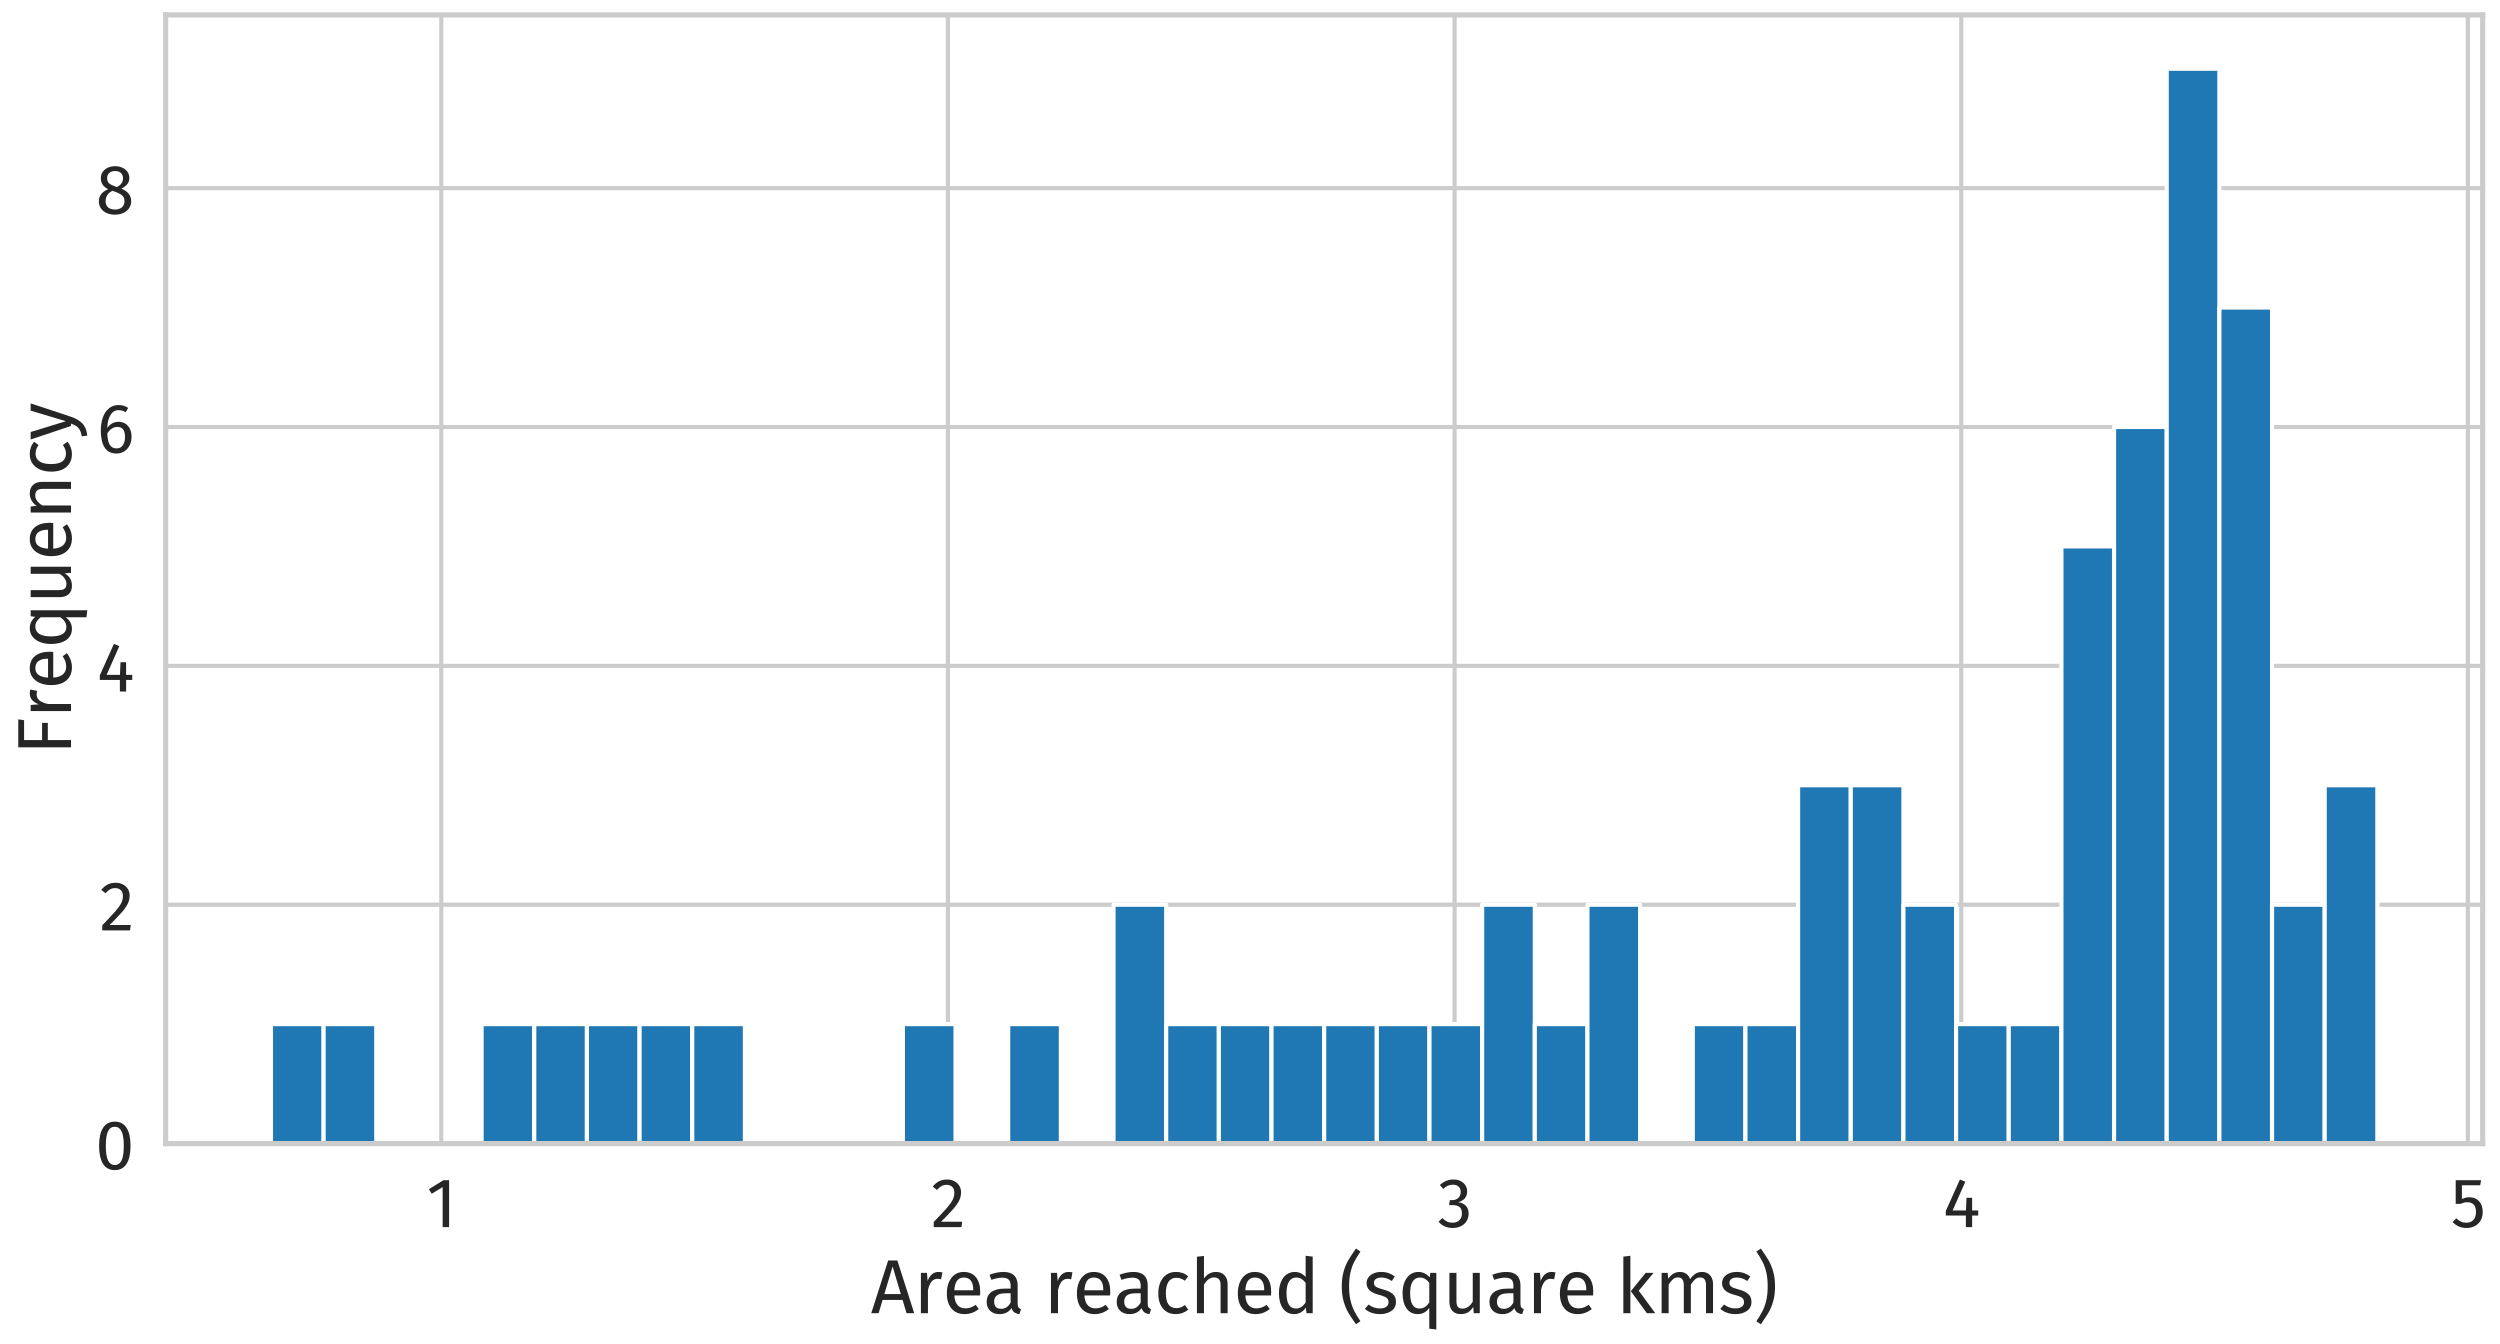 <?xml version="1.0" encoding="utf-8" standalone="no"?>
<!DOCTYPE svg PUBLIC "-//W3C//DTD SVG 1.1//EN"
  "http://www.w3.org/Graphics/SVG/1.1/DTD/svg11.dtd">
<svg height="647.365pt" version="1.1" viewBox="0 0 1204.12 647.365" width="1204.12pt" xmlns="http://www.w3.org/2000/svg" xmlns:xlink="http://www.w3.org/1999/xlink">
 <defs>
  <style type="text/css">*{stroke-linecap:butt;stroke-linejoin:round;}</style>
 </defs>
 <g id="figure_1">
  <g id="patch_1">
   <path d="M -0 647.365 
L 1204.12 647.365 
L 1204.12 0 
L -0 0 
z
" style="fill:#ffffff;"/>
  </g>
  <g id="axes_1">
   <g id="patch_2">
    <path d="M 79.78 550.8 
L 1195.78 550.8 
L 1195.78 7.2 
L 79.78 7.2 
z
" style="fill:#ffffff;"/>
   </g>
   <g id="matplotlib.axis_1">
    <g id="xtick_1">
     <g id="line2d_1">
      <path clip-path="url(#p9cf5cedc65)" d="M 212.538 550.8 
L 212.538 7.2 
" style="fill:none;stroke:#cccccc;stroke-linecap:round;stroke-width:2;"/>
     </g>
     <g id="text_1">
      <!-- 1 -->
      <g style="fill:#262626;" transform="translate(205.394 591.05)scale(0.33 -0.33)">
       <defs>
        <path d="M 2067 4282 
L 2067 0 
L 1478 0 
L 1478 3654 
L 480 3046 
L 224 3462 
L 1549 4282 
L 2067 4282 
z
" id="FiraSans-Regular-31" transform="scale(0.016)"/>
       </defs>
       <use xlink:href="#FiraSans-Regular-31"/>
      </g>
     </g>
    </g>
    <g id="xtick_2">
     <g id="line2d_2">
      <path clip-path="url(#p9cf5cedc65)" d="M 456.567 550.8 
L 456.567 7.2 
" style="fill:none;stroke:#cccccc;stroke-linecap:round;stroke-width:2;"/>
     </g>
     <g id="text_2">
      <!-- 2 -->
      <g style="fill:#262626;" transform="translate(448.4 591.05)scale(0.33 -0.33)">
       <defs>
        <path d="M 1459 4346 
Q 1843 4346 2134 4192 
Q 2426 4038 2586 3772 
Q 2746 3507 2746 3174 
Q 2746 2784 2570 2425 
Q 2394 2067 2029 1651 
Q 1664 1235 922 493 
L 2848 493 
L 2778 0 
L 250 0 
L 250 467 
Q 1107 1357 1465 1769 
Q 1824 2182 1977 2489 
Q 2131 2797 2131 3149 
Q 2131 3482 1939 3670 
Q 1747 3859 1427 3859 
Q 1165 3859 966 3750 
Q 768 3642 544 3392 
L 160 3699 
Q 422 4026 742 4186 
Q 1062 4346 1459 4346 
z
" id="FiraSans-Regular-32" transform="scale(0.016)"/>
       </defs>
       <use xlink:href="#FiraSans-Regular-32"/>
      </g>
     </g>
    </g>
    <g id="xtick_3">
     <g id="line2d_3">
      <path clip-path="url(#p9cf5cedc65)" d="M 700.596 550.8 
L 700.596 7.2 
" style="fill:none;stroke:#cccccc;stroke-linecap:round;stroke-width:2;"/>
     </g>
     <g id="text_3">
      <!-- 3 -->
      <g style="fill:#262626;" transform="translate(692.362 591.05)scale(0.33 -0.33)">
       <defs>
        <path d="M 1440 4346 
Q 1837 4346 2121 4198 
Q 2406 4051 2556 3801 
Q 2707 3552 2707 3258 
Q 2707 2867 2480 2614 
Q 2253 2362 1875 2272 
Q 2304 2234 2573 1965 
Q 2842 1696 2842 1235 
Q 2842 864 2662 563 
Q 2483 262 2150 92 
Q 1818 -77 1382 -77 
Q 992 -77 665 67 
Q 339 211 96 499 
L 448 826 
Q 659 608 880 505 
Q 1101 403 1363 403 
Q 1766 403 1996 630 
Q 2227 858 2227 1242 
Q 2227 1664 2009 1837 
Q 1792 2010 1376 2010 
L 1056 2010 
L 1126 2464 
L 1344 2464 
Q 1677 2464 1897 2662 
Q 2118 2861 2118 3219 
Q 2118 3520 1926 3696 
Q 1734 3872 1408 3872 
Q 1158 3872 950 3782 
Q 742 3693 525 3488 
L 218 3840 
Q 762 4346 1440 4346 
z
" id="FiraSans-Regular-33" transform="scale(0.016)"/>
       </defs>
       <use xlink:href="#FiraSans-Regular-33"/>
      </g>
     </g>
    </g>
    <g id="xtick_4">
     <g id="line2d_4">
      <path clip-path="url(#p9cf5cedc65)" d="M 944.625 550.8 
L 944.625 7.2 
" style="fill:none;stroke:#cccccc;stroke-linecap:round;stroke-width:2;"/>
     </g>
     <g id="text_4">
      <!-- 4 -->
      <g style="fill:#262626;" transform="translate(935.847 591.05)scale(0.33 -0.33)">
       <defs>
        <path d="M 3213 1523 
L 3213 1056 
L 2656 1056 
L 2656 0 
L 2086 0 
L 2086 1056 
L 256 1056 
L 256 1478 
L 1542 4346 
L 2035 4141 
L 877 1523 
L 2093 1523 
L 2144 2675 
L 2656 2675 
L 2656 1523 
L 3213 1523 
z
" id="FiraSans-Regular-34" transform="scale(0.016)"/>
       </defs>
       <use xlink:href="#FiraSans-Regular-34"/>
      </g>
     </g>
    </g>
    <g id="xtick_5">
     <g id="line2d_5">
      <path clip-path="url(#p9cf5cedc65)" d="M 1188.655 550.8 
L 1188.655 7.2 
" style="fill:none;stroke:#cccccc;stroke-linecap:round;stroke-width:2;"/>
     </g>
     <g id="text_5">
      <!-- 5 -->
      <g style="fill:#262626;" transform="translate(1180.389 591.05)scale(0.33 -0.33)">
       <defs>
        <path d="M 2688 3821 
L 1018 3821 
L 1018 2560 
Q 1344 2726 1702 2726 
Q 2253 2726 2585 2364 
Q 2918 2003 2918 1370 
Q 2918 947 2732 617 
Q 2547 288 2211 105 
Q 1875 -77 1434 -77 
Q 1043 -77 736 60 
Q 429 198 166 467 
L 512 806 
Q 717 602 934 502 
Q 1152 403 1427 403 
Q 1837 403 2070 659 
Q 2304 915 2304 1382 
Q 2304 1850 2093 2061 
Q 1882 2272 1523 2272 
Q 1357 2272 1216 2237 
Q 1075 2202 915 2125 
L 454 2125 
L 454 4282 
L 2771 4282 
L 2688 3821 
z
" id="FiraSans-Regular-35" transform="scale(0.016)"/>
       </defs>
       <use xlink:href="#FiraSans-Regular-35"/>
      </g>
     </g>
    </g>
    <g id="text_6">
     <!-- Area reached (square kms) -->
     <g style="fill:#262626;" transform="translate(419.42 632.498)scale(0.36 -0.36)">
      <defs>
       <path d="M 2989 0 
L 2656 1107 
L 986 1107 
L 653 0 
L 38 0 
L 1453 4410 
L 2221 4410 
L 3629 0 
L 2989 0 
z
M 1133 1600 
L 2509 1600 
L 1824 3904 
L 1133 1600 
z
" id="FiraSans-Regular-41" transform="scale(0.016)"/>
       <path d="M 2074 3450 
Q 2253 3450 2406 3411 
L 2298 2835 
Q 2144 2874 2003 2874 
Q 1690 2874 1498 2643 
Q 1306 2413 1197 1926 
L 1197 0 
L 608 0 
L 608 3373 
L 1114 3373 
L 1171 2688 
Q 1306 3066 1536 3258 
Q 1766 3450 2074 3450 
z
" id="FiraSans-Regular-72" transform="scale(0.016)"/>
       <path d="M 3155 1786 
Q 3155 1638 3142 1485 
L 992 1485 
Q 1030 928 1273 665 
Q 1517 403 1901 403 
Q 2144 403 2349 473 
Q 2554 544 2778 698 
L 3034 346 
Q 2496 -77 1856 -77 
Q 1152 -77 758 384 
Q 365 845 365 1651 
Q 365 2176 534 2582 
Q 704 2989 1021 3219 
Q 1338 3450 1766 3450 
Q 2438 3450 2796 3008 
Q 3155 2566 3155 1786 
z
M 2573 1958 
Q 2573 2458 2374 2720 
Q 2176 2982 1779 2982 
Q 1056 2982 992 1920 
L 2573 1920 
L 2573 1958 
z
" id="FiraSans-Regular-65" transform="scale(0.016)"/>
       <path d="M 2880 787 
Q 2880 582 2950 483 
Q 3021 384 3162 333 
L 3027 -77 
Q 2765 -45 2605 70 
Q 2445 186 2368 429 
Q 2029 -77 1363 -77 
Q 864 -77 576 204 
Q 288 486 288 941 
Q 288 1478 675 1766 
Q 1062 2054 1773 2054 
L 2291 2054 
L 2291 2304 
Q 2291 2662 2118 2816 
Q 1946 2970 1587 2970 
Q 1216 2970 678 2790 
L 531 3219 
Q 1158 3450 1696 3450 
Q 2291 3450 2585 3158 
Q 2880 2867 2880 2330 
L 2880 787 
z
M 1498 365 
Q 2003 365 2291 890 
L 2291 1664 
L 1850 1664 
Q 915 1664 915 973 
Q 915 672 1062 518 
Q 1210 365 1498 365 
z
" id="FiraSans-Regular-61" transform="scale(0.016)"/>
       <path id="FiraSans-Regular-20" transform="scale(0.016)"/>
       <path d="M 1837 3450 
Q 2138 3450 2387 3363 
Q 2637 3277 2867 3085 
L 2586 2714 
Q 2406 2842 2236 2902 
Q 2067 2963 1862 2963 
Q 1453 2963 1225 2636 
Q 998 2310 998 1670 
Q 998 1030 1222 726 
Q 1446 422 1862 422 
Q 2061 422 2227 483 
Q 2394 544 2598 678 
L 2867 294 
Q 2406 -77 1837 -77 
Q 1152 -77 758 384 
Q 365 845 365 1658 
Q 365 2195 544 2598 
Q 723 3002 1052 3226 
Q 1382 3450 1837 3450 
z
" id="FiraSans-Regular-63" transform="scale(0.016)"/>
       <path d="M 2195 3450 
Q 2656 3450 2915 3174 
Q 3174 2899 3174 2419 
L 3174 0 
L 2586 0 
L 2586 2336 
Q 2586 2694 2448 2841 
Q 2310 2989 2048 2989 
Q 1786 2989 1581 2835 
Q 1376 2682 1197 2400 
L 1197 0 
L 608 0 
L 608 4723 
L 1197 4787 
L 1197 2906 
Q 1594 3450 2195 3450 
z
" id="FiraSans-Regular-68" transform="scale(0.016)"/>
       <path d="M 3219 4730 
L 3219 0 
L 2701 0 
L 2643 467 
Q 2477 211 2227 67 
Q 1978 -77 1670 -77 
Q 1069 -77 733 396 
Q 397 870 397 1670 
Q 397 2189 557 2592 
Q 717 2995 1017 3222 
Q 1318 3450 1722 3450 
Q 2240 3450 2630 3034 
L 2630 4800 
L 3219 4730 
z
M 1798 390 
Q 2067 390 2259 515 
Q 2451 640 2630 890 
L 2630 2541 
Q 2464 2758 2275 2870 
Q 2086 2982 1850 2982 
Q 1459 2982 1244 2656 
Q 1030 2330 1030 1683 
Q 1030 1030 1228 710 
Q 1427 390 1798 390 
z
" id="FiraSans-Regular-64" transform="scale(0.016)"/>
       <path d="M 1818 5152 
Q 1485 4659 1289 4272 
Q 1094 3885 982 3392 
Q 870 2899 870 2240 
Q 870 1587 982 1094 
Q 1094 602 1289 208 
Q 1485 -186 1818 -672 
L 1446 -928 
Q 1024 -326 797 61 
Q 570 448 413 989 
Q 256 1530 256 2240 
Q 256 2950 413 3491 
Q 570 4032 797 4419 
Q 1024 4806 1446 5408 
L 1818 5152 
z
" id="FiraSans-Regular-28" transform="scale(0.016)"/>
       <path d="M 1523 3450 
Q 1869 3450 2144 3354 
Q 2419 3258 2669 3066 
L 2419 2694 
Q 2189 2842 1981 2912 
Q 1773 2982 1542 2982 
Q 1254 2982 1088 2864 
Q 922 2746 922 2541 
Q 922 2336 1078 2221 
Q 1235 2106 1645 1997 
Q 2208 1856 2486 1613 
Q 2765 1370 2765 947 
Q 2765 448 2377 185 
Q 1990 -77 1434 -77 
Q 666 -77 160 365 
L 474 723 
Q 902 397 1421 397 
Q 1754 397 1949 534 
Q 2144 672 2144 909 
Q 2144 1082 2073 1187 
Q 2003 1293 1830 1373 
Q 1658 1453 1325 1542 
Q 787 1683 547 1920 
Q 307 2157 307 2522 
Q 307 2784 464 2998 
Q 621 3213 899 3331 
Q 1178 3450 1523 3450 
z
" id="FiraSans-Regular-73" transform="scale(0.016)"/>
       <path d="M 3219 3373 
L 3219 -1363 
L 2630 -1293 
L 2630 448 
Q 2464 198 2217 60 
Q 1971 -77 1670 -77 
Q 1069 -77 733 396 
Q 397 870 397 1670 
Q 397 2189 557 2592 
Q 717 2995 1017 3222 
Q 1318 3450 1722 3450 
Q 2259 3450 2669 2995 
L 2714 3373 
L 3219 3373 
z
M 1798 390 
Q 2067 390 2259 515 
Q 2451 640 2630 890 
L 2630 2541 
Q 2464 2758 2275 2870 
Q 2086 2982 1850 2982 
Q 1459 2982 1244 2656 
Q 1030 2330 1030 1683 
Q 1030 1030 1228 710 
Q 1427 390 1798 390 
z
" id="FiraSans-Regular-71" transform="scale(0.016)"/>
       <path d="M 3117 0 
L 2611 0 
L 2566 525 
Q 2374 211 2124 67 
Q 1875 -77 1517 -77 
Q 1075 -77 825 192 
Q 576 461 576 954 
L 576 3373 
L 1165 3373 
L 1165 1018 
Q 1165 672 1286 528 
Q 1408 384 1683 384 
Q 2176 384 2528 966 
L 2528 3373 
L 3117 3373 
L 3117 0 
z
" id="FiraSans-Regular-75" transform="scale(0.016)"/>
       <path d="M 1197 4800 
L 1197 0 
L 608 0 
L 608 4730 
L 1197 4800 
z
M 3136 3373 
L 1894 1882 
L 3277 0 
L 2573 0 
L 1235 1843 
L 2477 3373 
L 3136 3373 
z
" id="FiraSans-Regular-6b" transform="scale(0.016)"/>
       <path d="M 3994 3450 
Q 4410 3450 4659 3171 
Q 4909 2893 4909 2419 
L 4909 0 
L 4320 0 
L 4320 2336 
Q 4320 2989 3846 2989 
Q 3597 2989 3424 2845 
Q 3251 2701 3053 2394 
L 3053 0 
L 2464 0 
L 2464 2336 
Q 2464 2989 1990 2989 
Q 1734 2989 1561 2841 
Q 1389 2694 1197 2394 
L 1197 0 
L 608 0 
L 608 3373 
L 1114 3373 
L 1165 2880 
Q 1542 3450 2138 3450 
Q 2451 3450 2672 3290 
Q 2893 3130 2989 2842 
Q 3187 3136 3427 3293 
Q 3667 3450 3994 3450 
z
" id="FiraSans-Regular-6d" transform="scale(0.016)"/>
       <path d="M 627 5408 
Q 1050 4806 1277 4419 
Q 1504 4032 1661 3491 
Q 1818 2950 1818 2240 
Q 1818 1530 1661 989 
Q 1504 448 1277 61 
Q 1050 -326 627 -928 
L 256 -672 
Q 589 -186 784 208 
Q 979 602 1091 1094 
Q 1203 1587 1203 2240 
Q 1203 2899 1091 3392 
Q 979 3885 784 4272 
Q 589 4659 256 5152 
L 627 5408 
z
" id="FiraSans-Regular-29" transform="scale(0.016)"/>
      </defs>
      <use xlink:href="#FiraSans-Regular-41"/>
      <use x="57.3" xlink:href="#FiraSans-Regular-72"/>
      <use x="95.9" xlink:href="#FiraSans-Regular-65"/>
      <use x="150.4" xlink:href="#FiraSans-Regular-61"/>
      <use x="204.8" xlink:href="#FiraSans-Regular-20"/>
      <use x="231.3" xlink:href="#FiraSans-Regular-72"/>
      <use x="269.9" xlink:href="#FiraSans-Regular-65"/>
      <use x="324.4" xlink:href="#FiraSans-Regular-61"/>
      <use x="378.8" xlink:href="#FiraSans-Regular-63"/>
      <use x="426.6" xlink:href="#FiraSans-Regular-68"/>
      <use x="485.2" xlink:href="#FiraSans-Regular-65"/>
      <use x="539.7" xlink:href="#FiraSans-Regular-64"/>
      <use x="599.5" xlink:href="#FiraSans-Regular-20"/>
      <use x="626" xlink:href="#FiraSans-Regular-28"/>
      <use x="658.4" xlink:href="#FiraSans-Regular-73"/>
      <use x="705.1" xlink:href="#FiraSans-Regular-71"/>
      <use x="764.9" xlink:href="#FiraSans-Regular-75"/>
      <use x="823.1" xlink:href="#FiraSans-Regular-61"/>
      <use x="877.5" xlink:href="#FiraSans-Regular-72"/>
      <use x="916.1" xlink:href="#FiraSans-Regular-65"/>
      <use x="970.6" xlink:href="#FiraSans-Regular-20"/>
      <use x="997.1" xlink:href="#FiraSans-Regular-6b"/>
      <use x="1048.3" xlink:href="#FiraSans-Regular-6d"/>
      <use x="1134" xlink:href="#FiraSans-Regular-73"/>
      <use x="1180.7" xlink:href="#FiraSans-Regular-29"/>
     </g>
    </g>
   </g>
   <g id="matplotlib.axis_2">
    <g id="ytick_1">
     <g id="line2d_6">
      <path clip-path="url(#p9cf5cedc65)" d="M 79.78 550.8 
L 1195.78 550.8 
" style="fill:none;stroke:#cccccc;stroke-linecap:round;stroke-width:2;"/>
     </g>
     <g id="text_7">
      <!-- 0 -->
      <g style="fill:#262626;" transform="translate(45.867 563.175)scale(0.33 -0.33)">
       <defs>
        <path d="M 1786 4346 
Q 2496 4346 2857 3779 
Q 3219 3213 3219 2138 
Q 3219 1062 2857 492 
Q 2496 -77 1786 -77 
Q 1075 -77 713 492 
Q 352 1062 352 2138 
Q 352 3213 713 3779 
Q 1075 4346 1786 4346 
z
M 1786 3878 
Q 1370 3878 1168 3468 
Q 966 3059 966 2138 
Q 966 1216 1168 803 
Q 1370 390 1786 390 
Q 2195 390 2400 803 
Q 2605 1216 2605 2138 
Q 2605 3053 2400 3465 
Q 2195 3878 1786 3878 
z
" id="FiraSans-Regular-30" transform="scale(0.016)"/>
       </defs>
       <use xlink:href="#FiraSans-Regular-30"/>
      </g>
     </g>
    </g>
    <g id="ytick_2">
     <g id="line2d_7">
      <path clip-path="url(#p9cf5cedc65)" d="M 79.78 435.752 
L 1195.78 435.752 
" style="fill:none;stroke:#cccccc;stroke-linecap:round;stroke-width:2;"/>
     </g>
     <g id="text_8">
      <!-- 2 -->
      <g style="fill:#262626;" transform="translate(47.945 448.127)scale(0.33 -0.33)">
       <use xlink:href="#FiraSans-Regular-32"/>
      </g>
     </g>
    </g>
    <g id="ytick_3">
     <g id="line2d_8">
      <path clip-path="url(#p9cf5cedc65)" d="M 79.78 320.705 
L 1195.78 320.705 
" style="fill:none;stroke:#cccccc;stroke-linecap:round;stroke-width:2;"/>
     </g>
     <g id="text_9">
      <!-- 4 -->
      <g style="fill:#262626;" transform="translate(46.723 333.08)scale(0.33 -0.33)">
       <use xlink:href="#FiraSans-Regular-34"/>
      </g>
     </g>
    </g>
    <g id="ytick_4">
     <g id="line2d_9">
      <path clip-path="url(#p9cf5cedc65)" d="M 79.78 205.657 
L 1195.78 205.657 
" style="fill:none;stroke:#cccccc;stroke-linecap:round;stroke-width:2;"/>
     </g>
     <g id="text_10">
      <!-- 6 -->
      <g style="fill:#262626;" transform="translate(46.692 218.032)scale(0.33 -0.33)">
       <defs>
        <path d="M 1971 2816 
Q 2298 2816 2566 2662 
Q 2835 2509 2995 2201 
Q 3155 1894 3155 1453 
Q 3155 998 2972 649 
Q 2790 301 2480 112 
Q 2170 -77 1792 -77 
Q 1043 -77 697 476 
Q 352 1030 352 2010 
Q 352 2707 547 3235 
Q 742 3763 1107 4054 
Q 1472 4346 1971 4346 
Q 2458 4346 2854 4083 
L 2624 3693 
Q 2323 3878 1965 3878 
Q 1504 3878 1235 3436 
Q 966 2995 941 2253 
Q 1338 2816 1971 2816 
z
M 1792 390 
Q 2163 390 2361 672 
Q 2560 954 2560 1434 
Q 2560 2349 1869 2349 
Q 1587 2349 1350 2192 
Q 1114 2035 947 1760 
Q 966 1056 1168 723 
Q 1370 390 1792 390 
z
" id="FiraSans-Regular-36" transform="scale(0.016)"/>
       </defs>
       <use xlink:href="#FiraSans-Regular-36"/>
      </g>
     </g>
    </g>
    <g id="ytick_5">
     <g id="line2d_10">
      <path clip-path="url(#p9cf5cedc65)" d="M 79.78 90.61 
L 1195.78 90.61 
" style="fill:none;stroke:#cccccc;stroke-linecap:round;stroke-width:2;"/>
     </g>
     <g id="text_11">
      <!-- 8 -->
      <g style="fill:#262626;" transform="translate(46.099 102.985)scale(0.33 -0.33)">
       <defs>
        <path d="M 2336 2298 
Q 3238 1933 3238 1146 
Q 3238 794 3049 515 
Q 2861 237 2521 80 
Q 2182 -77 1754 -77 
Q 1318 -77 985 76 
Q 653 230 470 505 
Q 288 781 288 1133 
Q 288 1530 502 1798 
Q 717 2067 1133 2246 
Q 794 2419 630 2665 
Q 467 2912 467 3245 
Q 467 3590 649 3840 
Q 832 4090 1129 4218 
Q 1427 4346 1766 4346 
Q 2099 4346 2396 4224 
Q 2694 4102 2880 3856 
Q 3066 3610 3066 3264 
Q 3066 2944 2886 2713 
Q 2707 2483 2336 2298 
z
M 1766 3904 
Q 1434 3904 1238 3731 
Q 1043 3558 1043 3238 
Q 1043 2931 1232 2771 
Q 1421 2611 1837 2477 
L 1946 2438 
Q 2234 2605 2362 2790 
Q 2490 2976 2490 3245 
Q 2490 3546 2301 3725 
Q 2112 3904 1766 3904 
z
M 1760 390 
Q 2157 390 2390 595 
Q 2624 800 2624 1139 
Q 2624 1370 2534 1526 
Q 2445 1683 2246 1801 
Q 2048 1920 1690 2042 
L 1530 2099 
Q 1210 1946 1056 1712 
Q 902 1478 902 1133 
Q 902 781 1132 585 
Q 1363 390 1760 390 
z
" id="FiraSans-Regular-38" transform="scale(0.016)"/>
       </defs>
       <use xlink:href="#FiraSans-Regular-38"/>
      </g>
     </g>
    </g>
    <g id="text_12">
     <!-- Frequency -->
     <g style="fill:#262626;" transform="translate(34.2 363.651)rotate(-90)scale(0.36 -0.36)">
      <defs>
       <path d="M 640 0 
L 640 4410 
L 2982 4410 
L 2912 3923 
L 1248 3923 
L 1248 2419 
L 2688 2419 
L 2688 1939 
L 1248 1939 
L 1248 0 
L 640 0 
z
" id="FiraSans-Regular-46" transform="scale(0.016)"/>
       <path d="M 2195 3450 
Q 2656 3450 2915 3174 
Q 3174 2899 3174 2419 
L 3174 0 
L 2586 0 
L 2586 2336 
Q 2586 2694 2451 2841 
Q 2317 2989 2054 2989 
Q 1786 2989 1581 2835 
Q 1376 2682 1197 2394 
L 1197 0 
L 608 0 
L 608 3373 
L 1114 3373 
L 1165 2874 
Q 1344 3142 1609 3296 
Q 1875 3450 2195 3450 
z
" id="FiraSans-Regular-6e" transform="scale(0.016)"/>
       <path d="M 1958 -19 
Q 1760 -608 1405 -950 
Q 1050 -1293 390 -1363 
L 326 -902 
Q 659 -845 857 -736 
Q 1056 -627 1174 -457 
Q 1293 -288 1395 0 
L 1197 0 
L 64 3373 
L 691 3373 
L 1594 429 
L 2477 3373 
L 3085 3373 
L 1958 -19 
z
" id="FiraSans-Regular-79" transform="scale(0.016)"/>
      </defs>
      <use xlink:href="#FiraSans-Regular-46"/>
      <use x="49.1" xlink:href="#FiraSans-Regular-72"/>
      <use x="87.7" xlink:href="#FiraSans-Regular-65"/>
      <use x="142.2" xlink:href="#FiraSans-Regular-71"/>
      <use x="202" xlink:href="#FiraSans-Regular-75"/>
      <use x="260.2" xlink:href="#FiraSans-Regular-65"/>
      <use x="314.7" xlink:href="#FiraSans-Regular-6e"/>
      <use x="373.3" xlink:href="#FiraSans-Regular-63"/>
      <use x="421.1" xlink:href="#FiraSans-Regular-79"/>
     </g>
    </g>
   </g>
   <g id="patch_3">
    <path clip-path="url(#p9cf5cedc65)" d="M 130.507 550.8 
L 155.871 550.8 
L 155.871 493.276 
L 130.507 493.276 
z
" style="fill:#1f77b4;stroke:#ffffff;stroke-linejoin:miter;stroke-width:2;"/>
   </g>
   <g id="patch_4">
    <path clip-path="url(#p9cf5cedc65)" d="M 155.871 550.8 
L 181.234 550.8 
L 181.234 493.276 
L 155.871 493.276 
z
" style="fill:#1f77b4;stroke:#ffffff;stroke-linejoin:miter;stroke-width:2;"/>
   </g>
   <g id="patch_5">
    <path clip-path="url(#p9cf5cedc65)" d="M 181.234 550.8 
L 206.598 550.8 
L 206.598 550.8 
L 181.234 550.8 
z
" style="fill:#1f77b4;stroke:#ffffff;stroke-linejoin:miter;stroke-width:2;"/>
   </g>
   <g id="patch_6">
    <path clip-path="url(#p9cf5cedc65)" d="M 206.598 550.8 
L 231.962 550.8 
L 231.962 550.8 
L 206.598 550.8 
z
" style="fill:#1f77b4;stroke:#ffffff;stroke-linejoin:miter;stroke-width:2;"/>
   </g>
   <g id="patch_7">
    <path clip-path="url(#p9cf5cedc65)" d="M 231.962 550.8 
L 257.325 550.8 
L 257.325 493.276 
L 231.962 493.276 
z
" style="fill:#1f77b4;stroke:#ffffff;stroke-linejoin:miter;stroke-width:2;"/>
   </g>
   <g id="patch_8">
    <path clip-path="url(#p9cf5cedc65)" d="M 257.325 550.8 
L 282.689 550.8 
L 282.689 493.276 
L 257.325 493.276 
z
" style="fill:#1f77b4;stroke:#ffffff;stroke-linejoin:miter;stroke-width:2;"/>
   </g>
   <g id="patch_9">
    <path clip-path="url(#p9cf5cedc65)" d="M 282.689 550.8 
L 308.053 550.8 
L 308.053 493.276 
L 282.689 493.276 
z
" style="fill:#1f77b4;stroke:#ffffff;stroke-linejoin:miter;stroke-width:2;"/>
   </g>
   <g id="patch_10">
    <path clip-path="url(#p9cf5cedc65)" d="M 308.053 550.8 
L 333.416 550.8 
L 333.416 493.276 
L 308.053 493.276 
z
" style="fill:#1f77b4;stroke:#ffffff;stroke-linejoin:miter;stroke-width:2;"/>
   </g>
   <g id="patch_11">
    <path clip-path="url(#p9cf5cedc65)" d="M 333.416 550.8 
L 358.78 550.8 
L 358.78 493.276 
L 333.416 493.276 
z
" style="fill:#1f77b4;stroke:#ffffff;stroke-linejoin:miter;stroke-width:2;"/>
   </g>
   <g id="patch_12">
    <path clip-path="url(#p9cf5cedc65)" d="M 358.78 550.8 
L 384.143 550.8 
L 384.143 550.8 
L 358.78 550.8 
z
" style="fill:#1f77b4;stroke:#ffffff;stroke-linejoin:miter;stroke-width:2;"/>
   </g>
   <g id="patch_13">
    <path clip-path="url(#p9cf5cedc65)" d="M 384.143 550.8 
L 409.507 550.8 
L 409.507 550.8 
L 384.143 550.8 
z
" style="fill:#1f77b4;stroke:#ffffff;stroke-linejoin:miter;stroke-width:2;"/>
   </g>
   <g id="patch_14">
    <path clip-path="url(#p9cf5cedc65)" d="M 409.507 550.8 
L 434.871 550.8 
L 434.871 550.8 
L 409.507 550.8 
z
" style="fill:#1f77b4;stroke:#ffffff;stroke-linejoin:miter;stroke-width:2;"/>
   </g>
   <g id="patch_15">
    <path clip-path="url(#p9cf5cedc65)" d="M 434.871 550.8 
L 460.234 550.8 
L 460.234 493.276 
L 434.871 493.276 
z
" style="fill:#1f77b4;stroke:#ffffff;stroke-linejoin:miter;stroke-width:2;"/>
   </g>
   <g id="patch_16">
    <path clip-path="url(#p9cf5cedc65)" d="M 460.234 550.8 
L 485.598 550.8 
L 485.598 550.8 
L 460.234 550.8 
z
" style="fill:#1f77b4;stroke:#ffffff;stroke-linejoin:miter;stroke-width:2;"/>
   </g>
   <g id="patch_17">
    <path clip-path="url(#p9cf5cedc65)" d="M 485.598 550.8 
L 510.962 550.8 
L 510.962 493.276 
L 485.598 493.276 
z
" style="fill:#1f77b4;stroke:#ffffff;stroke-linejoin:miter;stroke-width:2;"/>
   </g>
   <g id="patch_18">
    <path clip-path="url(#p9cf5cedc65)" d="M 510.962 550.8 
L 536.325 550.8 
L 536.325 550.8 
L 510.962 550.8 
z
" style="fill:#1f77b4;stroke:#ffffff;stroke-linejoin:miter;stroke-width:2;"/>
   </g>
   <g id="patch_19">
    <path clip-path="url(#p9cf5cedc65)" d="M 536.325 550.8 
L 561.689 550.8 
L 561.689 435.752 
L 536.325 435.752 
z
" style="fill:#1f77b4;stroke:#ffffff;stroke-linejoin:miter;stroke-width:2;"/>
   </g>
   <g id="patch_20">
    <path clip-path="url(#p9cf5cedc65)" d="M 561.689 550.8 
L 587.053 550.8 
L 587.053 493.276 
L 561.689 493.276 
z
" style="fill:#1f77b4;stroke:#ffffff;stroke-linejoin:miter;stroke-width:2;"/>
   </g>
   <g id="patch_21">
    <path clip-path="url(#p9cf5cedc65)" d="M 587.053 550.8 
L 612.416 550.8 
L 612.416 493.276 
L 587.053 493.276 
z
" style="fill:#1f77b4;stroke:#ffffff;stroke-linejoin:miter;stroke-width:2;"/>
   </g>
   <g id="patch_22">
    <path clip-path="url(#p9cf5cedc65)" d="M 612.416 550.8 
L 637.78 550.8 
L 637.78 493.276 
L 612.416 493.276 
z
" style="fill:#1f77b4;stroke:#ffffff;stroke-linejoin:miter;stroke-width:2;"/>
   </g>
   <g id="patch_23">
    <path clip-path="url(#p9cf5cedc65)" d="M 637.78 550.8 
L 663.143 550.8 
L 663.143 493.276 
L 637.78 493.276 
z
" style="fill:#1f77b4;stroke:#ffffff;stroke-linejoin:miter;stroke-width:2;"/>
   </g>
   <g id="patch_24">
    <path clip-path="url(#p9cf5cedc65)" d="M 663.143 550.8 
L 688.507 550.8 
L 688.507 493.276 
L 663.143 493.276 
z
" style="fill:#1f77b4;stroke:#ffffff;stroke-linejoin:miter;stroke-width:2;"/>
   </g>
   <g id="patch_25">
    <path clip-path="url(#p9cf5cedc65)" d="M 688.507 550.8 
L 713.871 550.8 
L 713.871 493.276 
L 688.507 493.276 
z
" style="fill:#1f77b4;stroke:#ffffff;stroke-linejoin:miter;stroke-width:2;"/>
   </g>
   <g id="patch_26">
    <path clip-path="url(#p9cf5cedc65)" d="M 713.871 550.8 
L 739.234 550.8 
L 739.234 435.752 
L 713.871 435.752 
z
" style="fill:#1f77b4;stroke:#ffffff;stroke-linejoin:miter;stroke-width:2;"/>
   </g>
   <g id="patch_27">
    <path clip-path="url(#p9cf5cedc65)" d="M 739.234 550.8 
L 764.598 550.8 
L 764.598 493.276 
L 739.234 493.276 
z
" style="fill:#1f77b4;stroke:#ffffff;stroke-linejoin:miter;stroke-width:2;"/>
   </g>
   <g id="patch_28">
    <path clip-path="url(#p9cf5cedc65)" d="M 764.598 550.8 
L 789.962 550.8 
L 789.962 435.752 
L 764.598 435.752 
z
" style="fill:#1f77b4;stroke:#ffffff;stroke-linejoin:miter;stroke-width:2;"/>
   </g>
   <g id="patch_29">
    <path clip-path="url(#p9cf5cedc65)" d="M 789.962 550.8 
L 815.325 550.8 
L 815.325 550.8 
L 789.962 550.8 
z
" style="fill:#1f77b4;stroke:#ffffff;stroke-linejoin:miter;stroke-width:2;"/>
   </g>
   <g id="patch_30">
    <path clip-path="url(#p9cf5cedc65)" d="M 815.325 550.8 
L 840.689 550.8 
L 840.689 493.276 
L 815.325 493.276 
z
" style="fill:#1f77b4;stroke:#ffffff;stroke-linejoin:miter;stroke-width:2;"/>
   </g>
   <g id="patch_31">
    <path clip-path="url(#p9cf5cedc65)" d="M 840.689 550.8 
L 866.053 550.8 
L 866.053 493.276 
L 840.689 493.276 
z
" style="fill:#1f77b4;stroke:#ffffff;stroke-linejoin:miter;stroke-width:2;"/>
   </g>
   <g id="patch_32">
    <path clip-path="url(#p9cf5cedc65)" d="M 866.053 550.8 
L 891.416 550.8 
L 891.416 378.229 
L 866.053 378.229 
z
" style="fill:#1f77b4;stroke:#ffffff;stroke-linejoin:miter;stroke-width:2;"/>
   </g>
   <g id="patch_33">
    <path clip-path="url(#p9cf5cedc65)" d="M 891.416 550.8 
L 916.78 550.8 
L 916.78 378.229 
L 891.416 378.229 
z
" style="fill:#1f77b4;stroke:#ffffff;stroke-linejoin:miter;stroke-width:2;"/>
   </g>
   <g id="patch_34">
    <path clip-path="url(#p9cf5cedc65)" d="M 916.78 550.8 
L 942.143 550.8 
L 942.143 435.752 
L 916.78 435.752 
z
" style="fill:#1f77b4;stroke:#ffffff;stroke-linejoin:miter;stroke-width:2;"/>
   </g>
   <g id="patch_35">
    <path clip-path="url(#p9cf5cedc65)" d="M 942.143 550.8 
L 967.507 550.8 
L 967.507 493.276 
L 942.143 493.276 
z
" style="fill:#1f77b4;stroke:#ffffff;stroke-linejoin:miter;stroke-width:2;"/>
   </g>
   <g id="patch_36">
    <path clip-path="url(#p9cf5cedc65)" d="M 967.507 550.8 
L 992.871 550.8 
L 992.871 493.276 
L 967.507 493.276 
z
" style="fill:#1f77b4;stroke:#ffffff;stroke-linejoin:miter;stroke-width:2;"/>
   </g>
   <g id="patch_37">
    <path clip-path="url(#p9cf5cedc65)" d="M 992.871 550.8 
L 1018.234 550.8 
L 1018.234 263.181 
L 992.871 263.181 
z
" style="fill:#1f77b4;stroke:#ffffff;stroke-linejoin:miter;stroke-width:2;"/>
   </g>
   <g id="patch_38">
    <path clip-path="url(#p9cf5cedc65)" d="M 1018.234 550.8 
L 1043.598 550.8 
L 1043.598 205.657 
L 1018.234 205.657 
z
" style="fill:#1f77b4;stroke:#ffffff;stroke-linejoin:miter;stroke-width:2;"/>
   </g>
   <g id="patch_39">
    <path clip-path="url(#p9cf5cedc65)" d="M 1043.598 550.8 
L 1068.962 550.8 
L 1068.962 33.086 
L 1043.598 33.086 
z
" style="fill:#1f77b4;stroke:#ffffff;stroke-linejoin:miter;stroke-width:2;"/>
   </g>
   <g id="patch_40">
    <path clip-path="url(#p9cf5cedc65)" d="M 1068.962 550.8 
L 1094.325 550.8 
L 1094.325 148.133 
L 1068.962 148.133 
z
" style="fill:#1f77b4;stroke:#ffffff;stroke-linejoin:miter;stroke-width:2;"/>
   </g>
   <g id="patch_41">
    <path clip-path="url(#p9cf5cedc65)" d="M 1094.325 550.8 
L 1119.689 550.8 
L 1119.689 435.752 
L 1094.325 435.752 
z
" style="fill:#1f77b4;stroke:#ffffff;stroke-linejoin:miter;stroke-width:2;"/>
   </g>
   <g id="patch_42">
    <path clip-path="url(#p9cf5cedc65)" d="M 1119.689 550.8 
L 1145.053 550.8 
L 1145.053 378.229 
L 1119.689 378.229 
z
" style="fill:#1f77b4;stroke:#ffffff;stroke-linejoin:miter;stroke-width:2;"/>
   </g>
   <g id="patch_43">
    <path d="M 79.78 550.8 
L 79.78 7.2 
" style="fill:none;stroke:#cccccc;stroke-linecap:square;stroke-linejoin:miter;stroke-width:2.5;"/>
   </g>
   <g id="patch_44">
    <path d="M 1195.78 550.8 
L 1195.78 7.2 
" style="fill:none;stroke:#cccccc;stroke-linecap:square;stroke-linejoin:miter;stroke-width:2.5;"/>
   </g>
   <g id="patch_45">
    <path d="M 79.78 550.8 
L 1195.78 550.8 
" style="fill:none;stroke:#cccccc;stroke-linecap:square;stroke-linejoin:miter;stroke-width:2.5;"/>
   </g>
   <g id="patch_46">
    <path d="M 79.78 7.2 
L 1195.78 7.2 
" style="fill:none;stroke:#cccccc;stroke-linecap:square;stroke-linejoin:miter;stroke-width:2.5;"/>
   </g>
  </g>
 </g>
 <defs>
  <clipPath id="p9cf5cedc65">
   <rect height="543.6" width="1116" x="79.78" y="7.2"/>
  </clipPath>
 </defs>
</svg>
